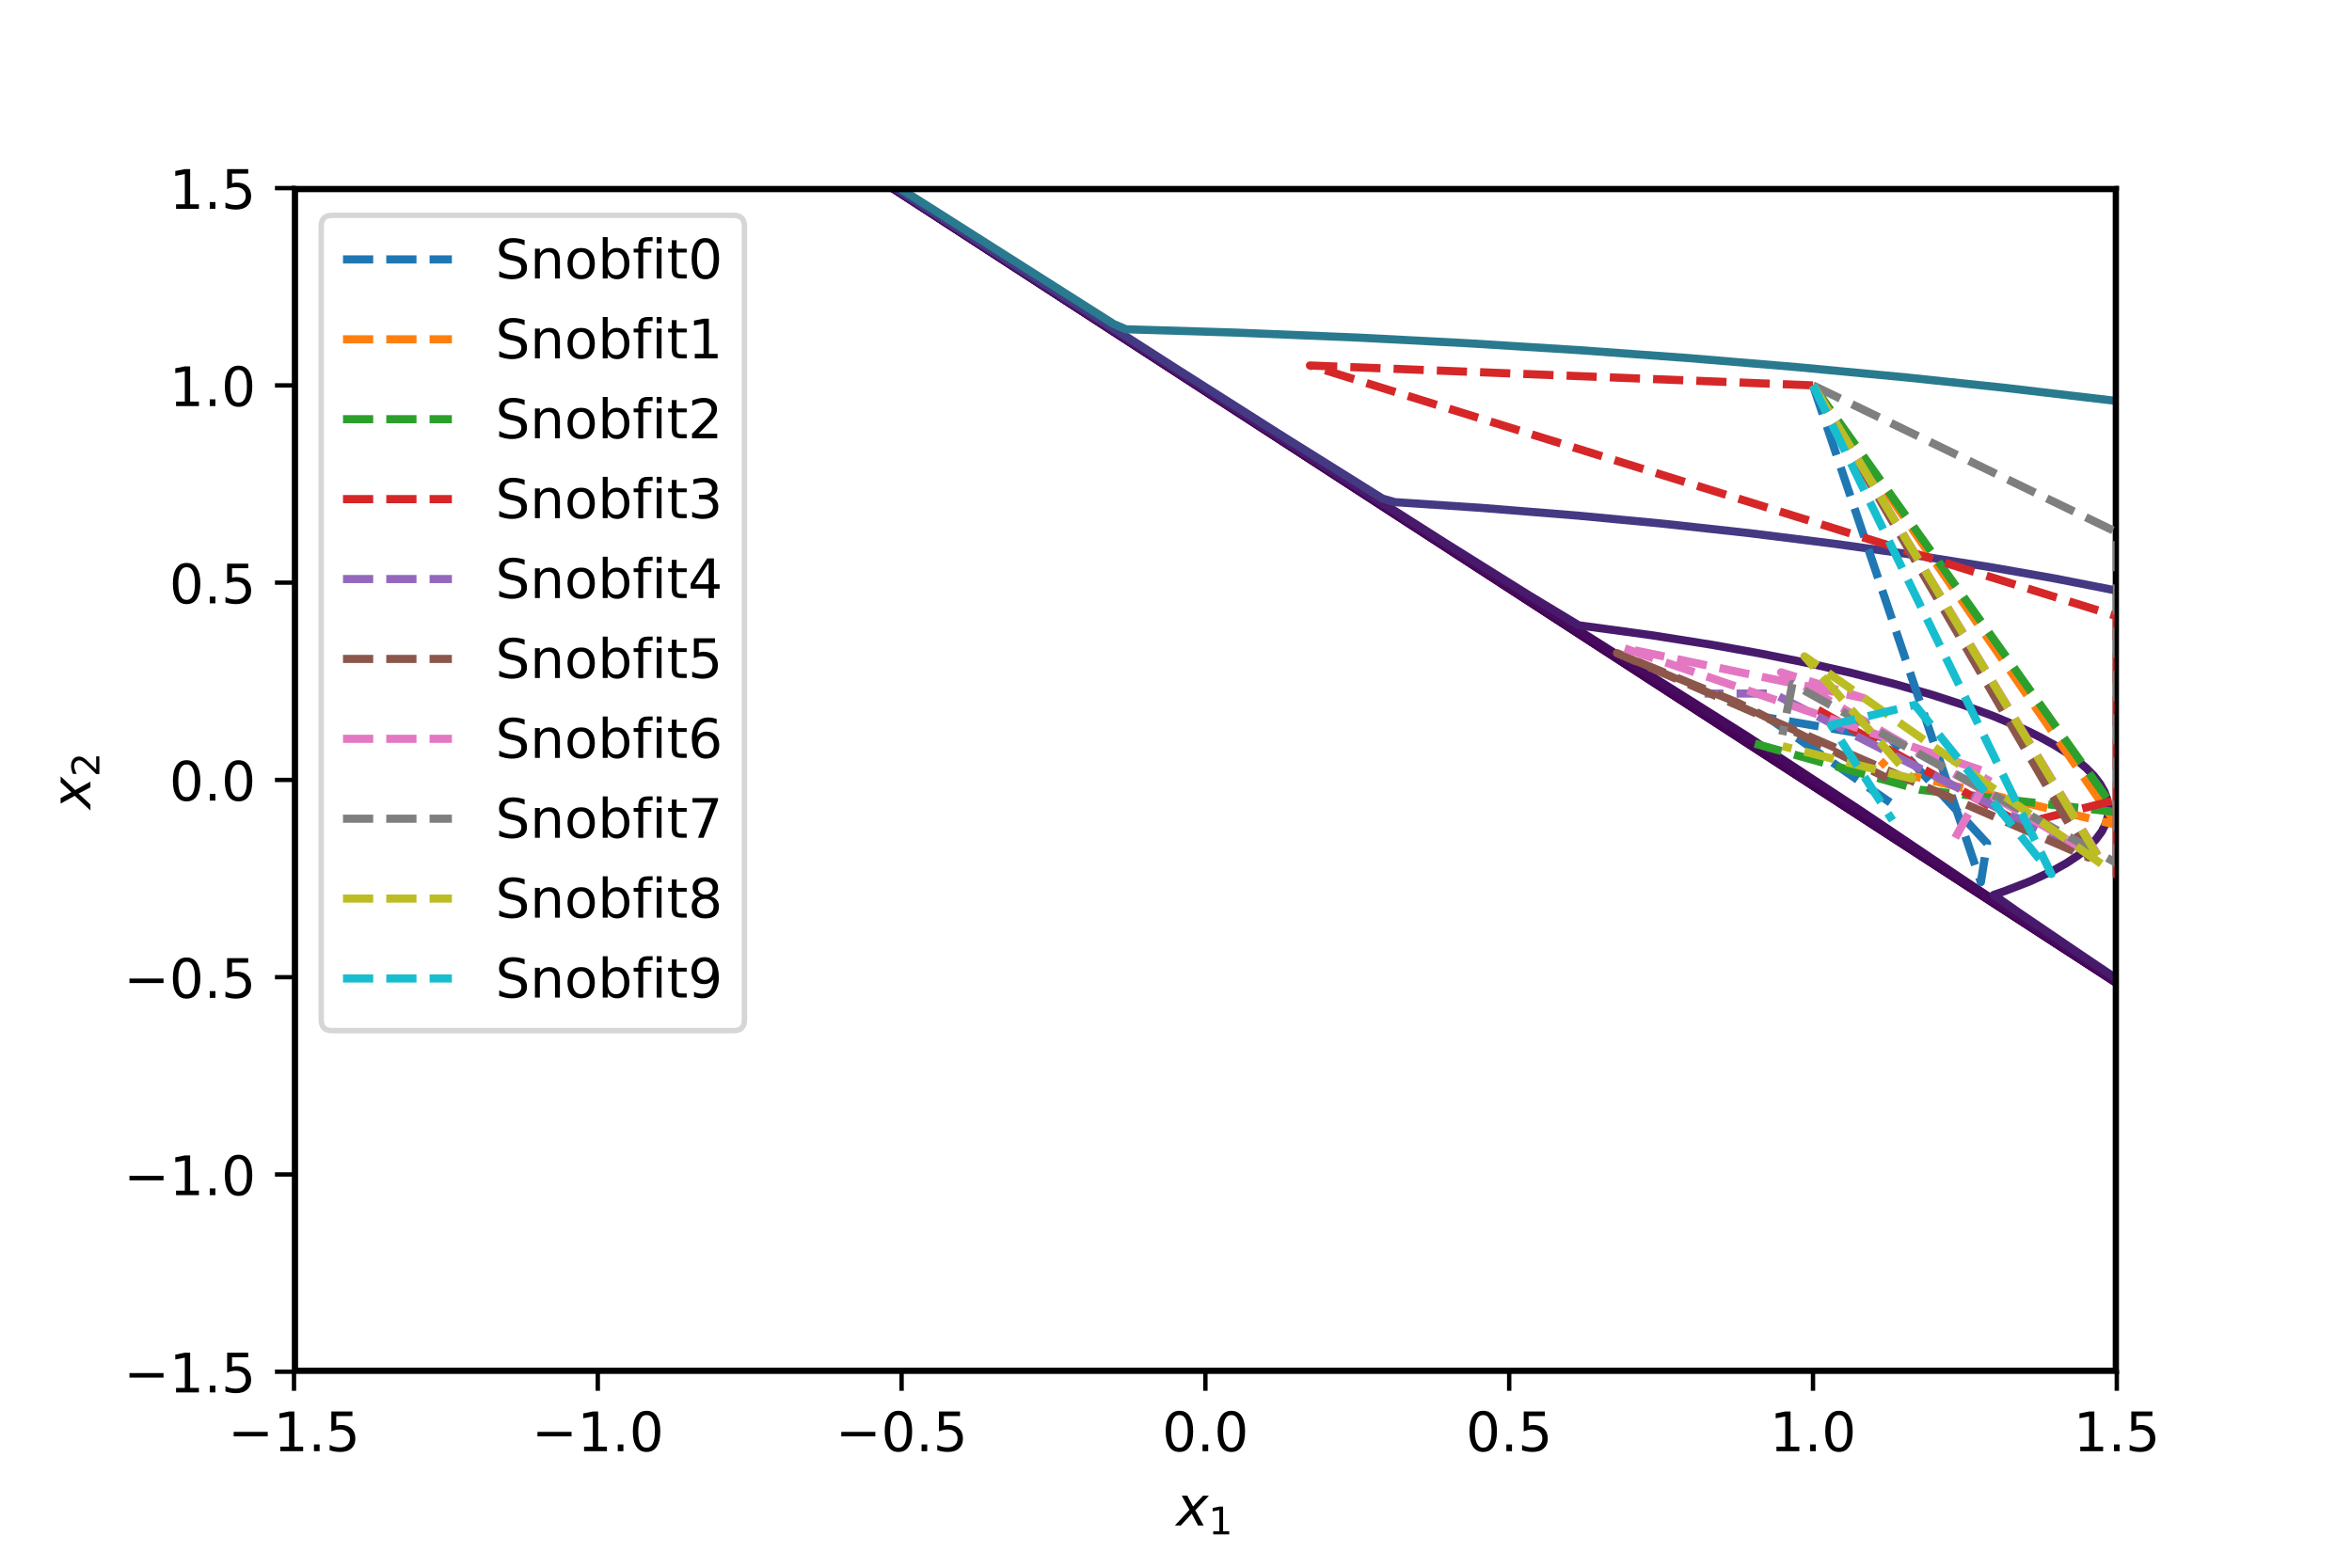 <?xml version="1.0" encoding="utf-8" standalone="no"?>
<!DOCTYPE svg PUBLIC "-//W3C//DTD SVG 1.1//EN"
  "http://www.w3.org/Graphics/SVG/1.1/DTD/svg11.dtd">
<!-- Created with matplotlib (https://matplotlib.org/) -->
<svg height="288pt" version="1.1" viewBox="0 0 432 288" width="432pt" xmlns="http://www.w3.org/2000/svg" xmlns:xlink="http://www.w3.org/1999/xlink">
 <defs>
  <style type="text/css">*{stroke-linecap:butt;stroke-linejoin:round;}</style>
 </defs>
 <g id="figure_1">
  <g id="patch_1">
   <path d="M 0 288 
L 432 288 
L 432 0 
L 0 0 
z
" style="fill:#ffffff;"/>
  </g>
  <g id="axes_1">
   <g id="patch_2">
    <path d="M 54 252 
L 388.8 252 
L 388.8 34.56 
L 54 34.56 
z
" style="fill:#ffffff;"/>
   </g>
   <g id="matplotlib.axis_1">
    <g id="xtick_1">
     <g id="line2d_1">
      <defs>
       <path d="M 0 0 
L 0 3.5 
" id="m74c80eadef" style="stroke:#000000;stroke-width:0.8;"/>
      </defs>
      <g>
       <use style="stroke:#000000;stroke-width:0.8;" x="54" xlink:href="#m74c80eadef" y="252"/>
      </g>
     </g>
     <g id="text_1">
      <!-- −1.5 -->
      <g transform="translate(41.859 266.598)scale(0.1 -0.1)">
       <defs>
        <path d="M 10.594 35.5 
L 73.188 35.5 
L 73.188 27.203 
L 10.594 27.203 
z
" id="DejaVuSans-8722"/>
        <path d="M 12.406 8.297 
L 28.516 8.297 
L 28.516 63.922 
L 10.984 60.406 
L 10.984 69.391 
L 28.422 72.906 
L 38.281 72.906 
L 38.281 8.297 
L 54.391 8.297 
L 54.391 0 
L 12.406 0 
z
" id="DejaVuSans-49"/>
        <path d="M 10.688 12.406 
L 21 12.406 
L 21 0 
L 10.688 0 
z
" id="DejaVuSans-46"/>
        <path d="M 10.797 72.906 
L 49.516 72.906 
L 49.516 64.594 
L 19.828 64.594 
L 19.828 46.734 
Q 21.969 47.469 24.109 47.828 
Q 26.266 48.188 28.422 48.188 
Q 40.625 48.188 47.75 41.5 
Q 54.891 34.812 54.891 23.391 
Q 54.891 11.625 47.562 5.094 
Q 40.234 -1.422 26.906 -1.422 
Q 22.312 -1.422 17.547 -0.641 
Q 12.797 0.141 7.719 1.703 
L 7.719 11.625 
Q 12.109 9.234 16.797 8.062 
Q 21.484 6.891 26.703 6.891 
Q 35.156 6.891 40.078 11.328 
Q 45.016 15.766 45.016 23.391 
Q 45.016 31 40.078 35.438 
Q 35.156 39.891 26.703 39.891 
Q 22.75 39.891 18.812 39.016 
Q 14.891 38.141 10.797 36.281 
z
" id="DejaVuSans-53"/>
       </defs>
       <use xlink:href="#DejaVuSans-8722"/>
       <use x="83.789" xlink:href="#DejaVuSans-49"/>
       <use x="147.412" xlink:href="#DejaVuSans-46"/>
       <use x="179.199" xlink:href="#DejaVuSans-53"/>
      </g>
     </g>
    </g>
    <g id="xtick_2">
     <g id="line2d_2">
      <g>
       <use style="stroke:#000000;stroke-width:0.8;" x="109.8" xlink:href="#m74c80eadef" y="252"/>
      </g>
     </g>
     <g id="text_2">
      <!-- −1.0 -->
      <g transform="translate(97.659 266.598)scale(0.1 -0.1)">
       <defs>
        <path d="M 31.781 66.406 
Q 24.172 66.406 20.328 58.906 
Q 16.5 51.422 16.5 36.375 
Q 16.5 21.391 20.328 13.891 
Q 24.172 6.391 31.781 6.391 
Q 39.453 6.391 43.281 13.891 
Q 47.125 21.391 47.125 36.375 
Q 47.125 51.422 43.281 58.906 
Q 39.453 66.406 31.781 66.406 
z
M 31.781 74.219 
Q 44.047 74.219 50.516 64.516 
Q 56.984 54.828 56.984 36.375 
Q 56.984 17.969 50.516 8.266 
Q 44.047 -1.422 31.781 -1.422 
Q 19.531 -1.422 13.062 8.266 
Q 6.594 17.969 6.594 36.375 
Q 6.594 54.828 13.062 64.516 
Q 19.531 74.219 31.781 74.219 
z
" id="DejaVuSans-48"/>
       </defs>
       <use xlink:href="#DejaVuSans-8722"/>
       <use x="83.789" xlink:href="#DejaVuSans-49"/>
       <use x="147.412" xlink:href="#DejaVuSans-46"/>
       <use x="179.199" xlink:href="#DejaVuSans-48"/>
      </g>
     </g>
    </g>
    <g id="xtick_3">
     <g id="line2d_3">
      <g>
       <use style="stroke:#000000;stroke-width:0.8;" x="165.6" xlink:href="#m74c80eadef" y="252"/>
      </g>
     </g>
     <g id="text_3">
      <!-- −0.5 -->
      <g transform="translate(153.459 266.598)scale(0.1 -0.1)">
       <use xlink:href="#DejaVuSans-8722"/>
       <use x="83.789" xlink:href="#DejaVuSans-48"/>
       <use x="147.412" xlink:href="#DejaVuSans-46"/>
       <use x="179.199" xlink:href="#DejaVuSans-53"/>
      </g>
     </g>
    </g>
    <g id="xtick_4">
     <g id="line2d_4">
      <g>
       <use style="stroke:#000000;stroke-width:0.8;" x="221.4" xlink:href="#m74c80eadef" y="252"/>
      </g>
     </g>
     <g id="text_4">
      <!-- 0.0 -->
      <g transform="translate(213.448 266.598)scale(0.1 -0.1)">
       <use xlink:href="#DejaVuSans-48"/>
       <use x="63.623" xlink:href="#DejaVuSans-46"/>
       <use x="95.41" xlink:href="#DejaVuSans-48"/>
      </g>
     </g>
    </g>
    <g id="xtick_5">
     <g id="line2d_5">
      <g>
       <use style="stroke:#000000;stroke-width:0.8;" x="277.2" xlink:href="#m74c80eadef" y="252"/>
      </g>
     </g>
     <g id="text_5">
      <!-- 0.5 -->
      <g transform="translate(269.248 266.598)scale(0.1 -0.1)">
       <use xlink:href="#DejaVuSans-48"/>
       <use x="63.623" xlink:href="#DejaVuSans-46"/>
       <use x="95.41" xlink:href="#DejaVuSans-53"/>
      </g>
     </g>
    </g>
    <g id="xtick_6">
     <g id="line2d_6">
      <g>
       <use style="stroke:#000000;stroke-width:0.8;" x="333" xlink:href="#m74c80eadef" y="252"/>
      </g>
     </g>
     <g id="text_6">
      <!-- 1.0 -->
      <g transform="translate(325.048 266.598)scale(0.1 -0.1)">
       <use xlink:href="#DejaVuSans-49"/>
       <use x="63.623" xlink:href="#DejaVuSans-46"/>
       <use x="95.41" xlink:href="#DejaVuSans-48"/>
      </g>
     </g>
    </g>
    <g id="xtick_7">
     <g id="line2d_7">
      <g>
       <use style="stroke:#000000;stroke-width:0.8;" x="388.8" xlink:href="#m74c80eadef" y="252"/>
      </g>
     </g>
     <g id="text_7">
      <!-- 1.5 -->
      <g transform="translate(380.848 266.598)scale(0.1 -0.1)">
       <use xlink:href="#DejaVuSans-49"/>
       <use x="63.623" xlink:href="#DejaVuSans-46"/>
       <use x="95.41" xlink:href="#DejaVuSans-53"/>
      </g>
     </g>
    </g>
    <g id="text_8">
     <!-- $x_1$ -->
     <g transform="translate(216.05 280.277)scale(0.1 -0.1)">
      <defs>
       <path d="M 60.016 54.688 
L 34.906 27.875 
L 50.297 0 
L 39.984 0 
L 28.422 21.688 
L 8.297 0 
L -2.594 0 
L 24.312 28.812 
L 10.016 54.688 
L 20.312 54.688 
L 30.812 34.906 
L 49.125 54.688 
z
" id="DejaVuSans-Oblique-120"/>
      </defs>
      <use transform="translate(0 0.312)" xlink:href="#DejaVuSans-Oblique-120"/>
      <use transform="translate(59.18 -16.094)scale(0.7)" xlink:href="#DejaVuSans-49"/>
     </g>
    </g>
   </g>
   <g id="matplotlib.axis_2">
    <g id="ytick_1">
     <g id="line2d_8">
      <defs>
       <path d="M 0 0 
L -3.5 0 
" id="mde267e4b63" style="stroke:#000000;stroke-width:0.8;"/>
      </defs>
      <g>
       <use style="stroke:#000000;stroke-width:0.8;" x="54" xlink:href="#mde267e4b63" y="252"/>
      </g>
     </g>
     <g id="text_9">
      <!-- −1.5 -->
      <g transform="translate(22.717 255.799)scale(0.1 -0.1)">
       <use xlink:href="#DejaVuSans-8722"/>
       <use x="83.789" xlink:href="#DejaVuSans-49"/>
       <use x="147.412" xlink:href="#DejaVuSans-46"/>
       <use x="179.199" xlink:href="#DejaVuSans-53"/>
      </g>
     </g>
    </g>
    <g id="ytick_2">
     <g id="line2d_9">
      <g>
       <use style="stroke:#000000;stroke-width:0.8;" x="54" xlink:href="#mde267e4b63" y="215.76"/>
      </g>
     </g>
     <g id="text_10">
      <!-- −1.0 -->
      <g transform="translate(22.717 219.559)scale(0.1 -0.1)">
       <use xlink:href="#DejaVuSans-8722"/>
       <use x="83.789" xlink:href="#DejaVuSans-49"/>
       <use x="147.412" xlink:href="#DejaVuSans-46"/>
       <use x="179.199" xlink:href="#DejaVuSans-48"/>
      </g>
     </g>
    </g>
    <g id="ytick_3">
     <g id="line2d_10">
      <g>
       <use style="stroke:#000000;stroke-width:0.8;" x="54" xlink:href="#mde267e4b63" y="179.52"/>
      </g>
     </g>
     <g id="text_11">
      <!-- −0.5 -->
      <g transform="translate(22.717 183.319)scale(0.1 -0.1)">
       <use xlink:href="#DejaVuSans-8722"/>
       <use x="83.789" xlink:href="#DejaVuSans-48"/>
       <use x="147.412" xlink:href="#DejaVuSans-46"/>
       <use x="179.199" xlink:href="#DejaVuSans-53"/>
      </g>
     </g>
    </g>
    <g id="ytick_4">
     <g id="line2d_11">
      <g>
       <use style="stroke:#000000;stroke-width:0.8;" x="54" xlink:href="#mde267e4b63" y="143.28"/>
      </g>
     </g>
     <g id="text_12">
      <!-- 0.0 -->
      <g transform="translate(31.097 147.079)scale(0.1 -0.1)">
       <use xlink:href="#DejaVuSans-48"/>
       <use x="63.623" xlink:href="#DejaVuSans-46"/>
       <use x="95.41" xlink:href="#DejaVuSans-48"/>
      </g>
     </g>
    </g>
    <g id="ytick_5">
     <g id="line2d_12">
      <g>
       <use style="stroke:#000000;stroke-width:0.8;" x="54" xlink:href="#mde267e4b63" y="107.04"/>
      </g>
     </g>
     <g id="text_13">
      <!-- 0.5 -->
      <g transform="translate(31.097 110.839)scale(0.1 -0.1)">
       <use xlink:href="#DejaVuSans-48"/>
       <use x="63.623" xlink:href="#DejaVuSans-46"/>
       <use x="95.41" xlink:href="#DejaVuSans-53"/>
      </g>
     </g>
    </g>
    <g id="ytick_6">
     <g id="line2d_13">
      <g>
       <use style="stroke:#000000;stroke-width:0.8;" x="54" xlink:href="#mde267e4b63" y="70.8"/>
      </g>
     </g>
     <g id="text_14">
      <!-- 1.0 -->
      <g transform="translate(31.097 74.599)scale(0.1 -0.1)">
       <use xlink:href="#DejaVuSans-49"/>
       <use x="63.623" xlink:href="#DejaVuSans-46"/>
       <use x="95.41" xlink:href="#DejaVuSans-48"/>
      </g>
     </g>
    </g>
    <g id="ytick_7">
     <g id="line2d_14">
      <g>
       <use style="stroke:#000000;stroke-width:0.8;" x="54" xlink:href="#mde267e4b63" y="34.56"/>
      </g>
     </g>
     <g id="text_15">
      <!-- 1.5 -->
      <g transform="translate(31.097 38.359)scale(0.1 -0.1)">
       <use xlink:href="#DejaVuSans-49"/>
       <use x="63.623" xlink:href="#DejaVuSans-46"/>
       <use x="95.41" xlink:href="#DejaVuSans-53"/>
      </g>
     </g>
    </g>
    <g id="text_16">
     <!-- $x_2$ -->
     <g transform="translate(16.637 148.63)rotate(-90)scale(0.1 -0.1)">
      <defs>
       <path d="M 19.188 8.297 
L 53.609 8.297 
L 53.609 0 
L 7.328 0 
L 7.328 8.297 
Q 12.938 14.109 22.625 23.891 
Q 32.328 33.688 34.812 36.531 
Q 39.547 41.844 41.422 45.531 
Q 43.312 49.219 43.312 52.781 
Q 43.312 58.594 39.234 62.25 
Q 35.156 65.922 28.609 65.922 
Q 23.969 65.922 18.812 64.312 
Q 13.672 62.703 7.812 59.422 
L 7.812 69.391 
Q 13.766 71.781 18.938 73 
Q 24.125 74.219 28.422 74.219 
Q 39.75 74.219 46.484 68.547 
Q 53.219 62.891 53.219 53.422 
Q 53.219 48.922 51.531 44.891 
Q 49.859 40.875 45.406 35.406 
Q 44.188 33.984 37.641 27.219 
Q 31.109 20.453 19.188 8.297 
z
" id="DejaVuSans-50"/>
      </defs>
      <use transform="translate(0 0.312)" xlink:href="#DejaVuSans-Oblique-120"/>
      <use transform="translate(59.18 -16.094)scale(0.7)" xlink:href="#DejaVuSans-50"/>
     </g>
    </g>
   </g>
   <g id="LineCollection_1">
    <path clip-path="url(#pae81ccac1f)" d="M 109.165 -1 
L 433 209.317 
L 433 209.317 
" style="fill:none;stroke:#440154;stroke-width:1.5;"/>
   </g>
   <g id="LineCollection_2">
    <path clip-path="url(#pae81ccac1f)" d="M 109.166 -1 
L 433 209.315 
L 433 209.315 
" style="fill:none;stroke:#440154;stroke-width:1.5;"/>
   </g>
   <g id="LineCollection_3">
    <path clip-path="url(#pae81ccac1f)" d="M 109.168 -1 
L 433 209.31 
L 433 209.31 
" style="fill:none;stroke:#440154;stroke-width:1.5;"/>
   </g>
   <g id="LineCollection_4">
    <path clip-path="url(#pae81ccac1f)" d="M 109.173 -1 
L 301.034 123.476 
L 303.514 125.069 
L 433 209.297 
L 433 209.297 
" style="fill:none;stroke:#440256;stroke-width:1.5;"/>
   </g>
   <g id="LineCollection_5">
    <path clip-path="url(#pae81ccac1f)" d="M 109.185 -1 
L 269.629 103.075 
L 272.116 104.673 
L 294.305 118.965 
L 297.031 120.698 
L 312.25 130.454 
L 317.505 133.81 
L 350.385 155.287 
L 353.143 157.12 
L 370.574 168.561 
L 373.108 170.232 
L 428.897 206.597 
L 433 209.266 
L 433 209.266 
" style="fill:none;stroke:#450457;stroke-width:1.5;"/>
   </g>
   <g id="LineCollection_6">
    <path clip-path="url(#pae81ccac1f)" d="M 109.215 -1 
L 235.981 81.198 
L 240.757 84.276 
L 265.143 99.993 
L 270.191 103.216 
L 283.088 111.464 
L 288.492 114.871 
L 296.548 119.977 
L 304.699 125.069 
L 310.007 128.409 
L 320.913 135.267 
L 341.412 148.702 
L 360.4 161.491 
L 368.331 166.76 
L 373.531 170.232 
L 386.276 178.629 
L 391.213 181.887 
L 419.925 200.662 
L 424.635 203.741 
L 433 209.19 
L 433 209.19 
" style="fill:none;stroke:#460b5e;stroke-width:1.5;"/>
   </g>
   <g id="LineCollection_7">
    <path clip-path="url(#pae81ccac1f)" d="M 109.289 -1 
L 195.603 54.93 
L 202.699 59.509 
L 229.251 76.635 
L 236.63 81.362 
L 249.44 89.575 
L 257.163 94.474 
L 265.143 99.546 
L 275.664 106.129 
L 280.845 109.366 
L 289.952 114.871 
L 303.277 116.686 
L 314.493 118.467 
L 323.466 120.083 
L 332.439 121.897 
L 340.011 123.612 
L 348.142 125.701 
L 354.871 127.645 
L 360.422 129.44 
L 366.087 131.537 
L 370.574 133.42 
L 372.817 134.472 
L 375.06 135.606 
L 377.304 136.852 
L 379.547 138.261 
L 381.79 139.914 
L 383.183 141.095 
L 384.605 142.552 
L 385.727 144.008 
L 386.55 145.465 
L 387.068 146.922 
L 387.283 148.379 
L 387.189 149.836 
L 386.778 151.293 
L 386.041 152.75 
L 384.962 154.207 
L 383.534 155.664 
L 381.737 157.12 
L 379.544 158.577 
L 376.929 160.034 
L 372.817 161.925 
L 368.331 163.653 
L 366.182 164.405 
L 370.574 167.491 
L 381.79 175.112 
L 389.683 180.431 
L 397.492 185.613 
L 402.833 189.172 
L 415.438 197.473 
L 420.52 200.827 
L 433 209.002 
L 433 209.002 
" style="fill:none;stroke:#481a6c;stroke-width:1.5;"/>
   </g>
   <g id="LineCollection_8">
    <path clip-path="url(#pae81ccac1f)" d="M 433 180.638 
L 431.141 181.098 
L 428.897 181.644 
L 427.878 181.887 
L 426.654 182.167 
L 424.411 182.67 
L 422.168 183.165 
L 421.34 183.344 
L 419.925 183.638 
L 417.681 184.095 
L 415.438 184.544 
L 414.132 184.801 
L 413.195 184.978 
L 410.952 185.394 
L 408.709 185.802 
L 406.465 186.202 
L 406.148 186.258 
L 404.222 186.582 
L 401.979 186.953 
L 401.933 187.715 
L 401.979 187.745 
L 404.071 189.172 
L 404.222 189.27 
L 406.216 190.629 
L 406.465 190.791 
L 408.367 192.086 
L 408.709 192.307 
L 410.525 193.543 
L 410.952 193.82 
L 412.687 194.999 
L 413.195 195.329 
L 414.855 196.456 
L 415.438 196.835 
L 417.027 197.913 
L 417.681 198.338 
L 419.203 199.37 
L 419.925 199.839 
L 421.383 200.827 
L 422.168 201.336 
L 423.567 202.284 
L 424.411 202.832 
L 425.755 203.741 
L 426.654 204.325 
L 427.945 205.198 
L 428.897 205.816 
L 430.139 206.654 
L 431.141 207.305 
L 432.335 208.111 
L 433 208.543 
" style="fill:none;stroke:#443983;stroke-width:1.5;"/>
    <path clip-path="url(#pae81ccac1f)" d="M 109.468 -1 
L 159.712 31.504 
L 169.254 37.656 
L 193.36 53.187 
L 203.229 59.509 
L 215.792 67.557 
L 228.352 75.535 
L 235.981 80.374 
L 253.927 91.59 
L 256.17 92.247 
L 271.872 93.285 
L 289.818 94.725 
L 305.521 96.214 
L 321.223 97.933 
L 336.926 99.895 
L 350.385 101.786 
L 366.087 104.277 
L 377.304 106.255 
L 391.516 109.043 
L 404.222 111.848 
L 410.952 113.471 
L 422.168 116.433 
L 431.672 119.241 
L 433 119.667 
L 433 119.667 
" style="fill:none;stroke:#443983;stroke-width:1.5;"/>
   </g>
   <g id="LineCollection_9">
    <path clip-path="url(#pae81ccac1f)" d="M 109.907 -1 
L 135.036 15.193 
L 151.872 26.001 
L 166.441 35.341 
L 204.576 59.541 
L 206.819 60.492 
L 227.008 61.1 
L 249.44 62.019 
L 269.629 63.061 
L 289.818 64.311 
L 310.007 65.773 
L 330.196 67.455 
L 350.385 69.364 
L 368.331 71.259 
L 388.52 73.634 
L 406.465 75.968 
L 424.411 78.529 
L 433 79.842 
L 433 79.842 
" style="fill:none;stroke:#297a8e;stroke-width:1.5;"/>
   </g>
   <g id="LineCollection_10">
    <path clip-path="url(#pae81ccac1f)" d="M 110.996 -1 
L 132.793 12.772 
L 159.712 12.996 
L 186.63 13.456 
L 213.549 14.146 
L 240.467 15.07 
L 267.386 16.223 
L 294.305 17.61 
L 321.223 19.233 
L 348.142 21.097 
L 373.647 23.087 
L 399.736 25.361 
L 424.411 27.736 
L 433 28.616 
L 433 28.616 
" style="fill:none;stroke:#fde725;stroke-width:1.5;"/>
   </g>
   <g id="line2d_15">
    <path clip-path="url(#pae81ccac1f)" d="M 54 252 
L 388.8 252 
" style="fill:none;stroke:#000000;stroke-linecap:square;stroke-width:1.5;"/>
   </g>
   <g id="line2d_16">
    <path clip-path="url(#pae81ccac1f)" d="M 54 34.56 
L 388.8 34.56 
" style="fill:none;stroke:#000000;stroke-linecap:square;stroke-width:1.5;"/>
   </g>
   <g id="line2d_17">
    <path clip-path="url(#pae81ccac1f)" d="M 54 252 
L 54 34.56 
" style="fill:none;stroke:#000000;stroke-linecap:square;stroke-width:1.5;"/>
   </g>
   <g id="line2d_18">
    <path clip-path="url(#pae81ccac1f)" d="M 388.8 252 
L 388.8 34.56 
" style="fill:none;stroke:#000000;stroke-linecap:square;stroke-width:1.5;"/>
   </g>
   <g id="line2d_19">
    <path clip-path="url(#pae81ccac1f)" d="M 333 70.8 
L 333 70.8 
L 333 70.8 
L 333 70.8 
L 333 70.8 
L 333 70.8 
L 333 70.8 
L 363.831 162.065 
L 363.831 162.065 
L 363.831 162.065 
L 363.831 162.065 
L 363.831 162.065 
L 363.831 162.065 
L 363.831 162.065 
L 363.831 162.065 
L 363.831 162.065 
L 363.831 162.065 
L 363.831 162.065 
L 363.831 162.065 
L 363.831 162.065 
L 363.831 162.065 
L 363.831 162.065 
L 363.831 162.065 
L 363.831 162.065 
L 363.831 162.065 
L 363.831 162.065 
L 363.831 162.065 
L 363.831 162.065 
L 363.831 162.065 
L 363.831 162.065 
L 363.831 162.065 
L 363.831 162.065 
L 363.831 162.065 
L 363.831 162.065 
L 363.831 162.065 
L 364.972 154.935 
L 364.972 154.935 
L 364.972 154.935 
L 364.972 154.935 
L 364.972 154.935 
L 364.972 154.935 
L 364.972 154.935 
L 364.972 154.935 
L 364.972 154.935 
L 364.972 154.935 
L 364.972 154.935 
L 364.972 154.935 
L 364.972 154.935 
L 364.972 154.935 
L 347.184 135.683 
L 347.184 135.683 
L 347.184 135.683 
L 347.184 135.683 
L 347.184 135.683 
L 347.184 135.683 
L 347.184 135.683 
L 347.184 135.683 
L 347.184 135.683 
L 347.184 135.683 
L 347.184 135.683 
L 347.184 135.683 
L 347.184 135.683 
L 347.184 135.683 
L 324.759 131.856 
L 324.759 131.856 
L 324.759 131.856 
L 324.759 131.856 
L 324.759 131.856 
L 324.759 131.856 
L 324.759 131.856 
L 324.759 131.856 
L 324.759 131.856 
L 324.759 131.856 
L 324.759 131.856 
L 324.759 131.856 
L 324.759 131.856 
L 324.759 131.856 
L 324.759 131.856 
L 324.759 131.856 
L 324.759 131.856 
L 324.759 131.856 
L 347.188 147.437 
L 347.188 147.437 
L 347.188 147.437 
L 347.188 147.437 
L 347.188 147.437 
L 347.188 147.437 
L 347.188 147.437 
L 347.188 147.437 
L 347.188 147.437 
L 347.188 147.437 
L 347.188 147.437 
L 347.188 147.437 
L 347.188 147.437 
L 347.188 147.437 
L 347.188 147.437 
L 347.188 147.437 
L 347.188 147.437 
L 347.188 147.437 
L 347.188 147.437 
" style="fill:none;stroke:#1f77b4;stroke-dasharray:5.55,2.4;stroke-dashoffset:0;stroke-width:1.5;"/>
   </g>
   <g id="line2d_20">
    <path clip-path="url(#pae81ccac1f)" d="M 333 70.8 
L 333 70.8 
L 333 70.8 
L 333 70.8 
L 333 70.8 
L 333 70.8 
L 333 70.8 
L 333 70.8 
L 333 70.8 
L 333 70.8 
L 333 70.8 
L 388.797 151.556 
L 388.797 151.556 
L 388.797 151.556 
L 388.797 151.556 
L 388.797 151.556 
L 351.945 142.693 
L 351.945 142.693 
L 351.945 142.693 
L 351.945 142.693 
L 351.945 142.693 
L 351.945 142.693 
L 351.945 142.693 
L 351.945 142.693 
L 351.945 142.693 
L 351.945 142.693 
L 351.945 142.693 
L 351.945 142.693 
L 351.945 142.693 
L 351.945 142.693 
L 351.945 142.693 
L 351.945 142.693 
L 351.945 142.693 
L 351.945 142.693 
L 351.945 142.693 
L 351.945 142.693 
L 351.945 142.693 
L 351.945 142.693 
L 351.945 142.693 
L 351.945 142.693 
L 351.945 142.693 
L 351.945 142.693 
L 351.945 142.693 
L 351.945 142.693 
L 349.247 143.75 
L 349.247 143.75 
L 349.247 143.75 
L 349.247 143.75 
L 349.247 143.75 
L 349.247 143.75 
L 349.247 143.75 
L 349.247 143.75 
L 349.247 143.75 
L 349.247 143.75 
L 349.247 143.75 
L 345.386 139.729 
L 345.386 139.729 
L 345.386 139.729 
L 345.386 139.729 
L 345.386 139.729 
L 345.386 139.729 
L 345.386 139.729 
L 345.386 139.729 
L 345.386 139.729 
L 345.386 139.729 
L 345.386 139.729 
L 345.386 139.729 
L 345.386 139.729 
L 345.386 139.729 
L 345.386 139.729 
L 345.386 139.729 
L 345.386 139.729 
L 345.386 139.729 
L 345.386 139.729 
L 345.386 139.729 
L 345.386 139.729 
L 345.386 139.729 
L 345.386 139.729 
L 345.386 139.729 
L 345.386 139.729 
L 345.386 139.729 
L 345.386 139.729 
L 345.386 139.729 
L 345.386 139.729 
L 345.386 139.729 
L 345.386 139.729 
L 345.386 139.729 
L 345.386 139.729 
L 345.386 139.729 
L 345.386 139.729 
L 345.386 139.729 
L 345.386 139.729 
L 345.386 139.729 
L 345.386 139.729 
L 345.386 139.729 
L 345.386 139.729 
L 345.386 139.729 
L 345.386 139.729 
L 345.386 139.729 
L 345.386 139.729 
" style="fill:none;stroke:#ff7f0e;stroke-dasharray:5.55,2.4;stroke-dashoffset:0;stroke-width:1.5;"/>
   </g>
   <g id="line2d_21">
    <path clip-path="url(#pae81ccac1f)" d="M 333 70.8 
L 333 70.8 
L 333 70.8 
L 333 70.8 
L 333 70.8 
L 333 70.8 
L 333 70.8 
L 333 70.8 
L 333 70.8 
L 333 70.8 
L 333 70.8 
L 388.797 149.194 
L 388.797 149.194 
L 388.797 149.194 
L 388.797 149.194 
L 388.797 149.194 
L 388.797 149.194 
L 388.797 149.194 
L 388.797 149.194 
L 352.635 145.085 
L 352.635 145.085 
L 352.635 145.085 
L 352.635 145.085 
L 352.635 145.085 
L 352.635 145.085 
L 352.635 145.085 
L 352.635 145.085 
L 352.635 145.085 
L 352.635 145.085 
L 352.635 145.085 
L 352.635 145.085 
L 352.635 145.085 
L 352.635 145.085 
L 352.635 145.085 
L 352.635 145.085 
L 352.635 145.085 
L 352.635 145.085 
L 352.635 145.085 
L 352.635 145.085 
L 352.635 145.085 
L 352.635 145.085 
L 352.635 145.085 
L 352.635 145.085 
L 322.315 136.607 
L 322.315 136.607 
L 322.315 136.607 
L 322.315 136.607 
L 322.315 136.607 
L 322.315 136.607 
L 322.315 136.607 
L 322.315 136.607 
L 322.315 136.607 
L 322.315 136.607 
L 322.315 136.607 
L 322.315 136.607 
L 322.315 136.607 
L 322.315 136.607 
L 322.315 136.607 
L 322.315 136.607 
L 322.315 136.607 
L 322.315 136.607 
L 322.315 136.607 
L 322.315 136.607 
L 322.315 136.607 
L 322.315 136.607 
L 322.315 136.607 
L 322.315 136.607 
L 322.315 136.607 
L 322.315 136.607 
L 322.315 136.607 
L 322.315 136.607 
L 322.315 136.607 
L 322.315 136.607 
L 322.315 136.607 
L 322.315 136.607 
L 322.315 136.607 
L 322.315 136.607 
L 322.315 136.607 
L 322.315 136.607 
L 322.315 136.607 
L 322.315 136.607 
L 322.315 136.607 
L 322.315 136.607 
L 322.315 136.607 
L 322.315 136.607 
L 322.315 136.607 
L 322.315 136.607 
L 322.315 136.607 
L 322.315 136.607 
L 322.315 136.607 
L 322.315 136.607 
L 322.315 136.607 
L 322.315 136.607 
L 322.315 136.607 
L 322.315 136.607 
L 322.315 136.607 
L 322.315 136.607 
L 322.315 136.607 
L 322.315 136.607 
L 322.315 136.607 
" style="fill:none;stroke:#2ca02c;stroke-dasharray:5.55,2.4;stroke-dashoffset:0;stroke-width:1.5;"/>
   </g>
   <g id="line2d_22">
    <path clip-path="url(#pae81ccac1f)" d="M 333 70.8 
L 333 70.8 
L 333 70.8 
L 333 70.8 
L 333 70.8 
L 333 70.8 
L 333 70.8 
L 333 70.8 
L 333 70.8 
L 333 70.8 
L 333 70.8 
L 240.604 67.143 
L 240.604 67.143 
L 240.604 67.143 
L 388.797 113.206 
L 388.797 160.767 
L 388.797 160.767 
L 388.797 160.767 
L 388.797 160.767 
L 388.797 160.767 
L 388.797 160.767 
L 388.797 160.767 
L 388.797 160.767 
L 388.797 160.767 
L 388.797 146.926 
L 388.797 146.926 
L 388.797 146.926 
L 388.797 146.926 
L 388.797 146.926 
L 388.797 146.926 
L 388.797 146.926 
L 388.797 146.926 
L 388.797 146.926 
L 388.797 146.926 
L 388.797 146.926 
L 388.797 146.926 
L 388.797 146.926 
L 388.797 146.926 
L 388.797 146.926 
L 388.797 146.926 
L 388.797 146.926 
L 388.797 146.926 
L 388.797 146.926 
L 388.797 146.926 
L 388.797 146.926 
L 388.797 146.926 
L 388.797 146.926 
L 388.797 146.926 
L 388.797 146.926 
L 388.797 146.926 
L 388.797 146.926 
L 371.297 151.364 
L 371.297 151.364 
L 333.913 130.412 
L 333.913 130.412 
L 333.913 130.412 
L 333.913 130.412 
L 333.913 130.412 
L 333.913 130.412 
L 333.913 130.412 
L 333.913 130.412 
L 333.913 130.412 
L 333.913 130.412 
L 333.913 130.412 
L 333.913 130.412 
L 333.913 130.412 
L 333.913 130.412 
L 333.913 130.412 
L 333.913 130.412 
L 333.913 130.412 
L 333.913 130.412 
L 333.913 130.412 
L 333.913 130.412 
L 333.913 130.412 
L 333.913 130.412 
L 333.913 130.412 
L 333.913 130.412 
L 333.913 130.412 
L 333.913 130.412 
L 333.913 130.412 
L 333.913 130.412 
L 333.913 130.412 
L 333.913 130.412 
L 333.913 130.412 
L 333.913 130.412 
L 333.913 130.412 
L 333.913 130.412 
L 333.913 130.412 
L 333.913 130.412 
L 333.913 130.412 
L 333.913 130.412 
L 333.913 130.412 
L 333.913 130.412 
L 333.913 130.412 
L 333.913 130.412 
L 333.913 130.412 
L 333.913 130.412 
L 333.913 130.412 
L 333.913 130.412 
L 333.913 130.412 
" style="fill:none;stroke:#d62728;stroke-dasharray:5.55,2.4;stroke-dashoffset:0;stroke-width:1.5;"/>
   </g>
   <g id="line2d_23">
    <path clip-path="url(#pae81ccac1f)" d="M 333 70.8 
L 333 70.8 
L 333 70.8 
L 333 70.8 
L 333 70.8 
L 333 70.8 
L 333 70.8 
L 383.999 157.172 
L 383.999 157.172 
L 383.999 157.172 
L 383.999 157.172 
L 383.999 157.172 
L 383.999 157.172 
L 383.999 157.172 
L 383.999 157.172 
L 383.999 157.172 
L 383.999 157.172 
L 383.999 157.172 
L 383.999 157.172 
L 383.999 157.172 
L 383.999 157.172 
L 383.999 157.172 
L 383.999 157.172 
L 325.65 127.407 
L 325.65 127.407 
L 325.65 127.407 
L 325.65 127.407 
L 325.65 127.407 
L 325.65 127.407 
L 325.65 127.407 
L 325.65 127.407 
L 325.65 127.407 
L 325.65 127.407 
L 325.65 127.407 
L 313.082 127.407 
L 313.082 127.407 
L 313.082 127.407 
L 313.082 127.407 
L 313.082 127.407 
L 313.082 127.407 
L 313.082 127.407 
L 313.082 127.407 
L 313.082 127.407 
L 313.082 127.407 
L 313.082 127.407 
L 313.082 127.407 
L 313.082 127.407 
L 313.082 127.407 
L 313.082 127.407 
L 313.082 127.407 
L 313.082 127.407 
L 313.082 127.407 
L 313.082 127.407 
L 313.082 127.407 
L 313.082 127.407 
L 313.082 127.407 
L 313.082 127.407 
L 313.082 127.407 
L 313.082 127.407 
L 313.082 127.407 
L 313.082 127.407 
L 313.082 127.407 
L 313.082 127.407 
L 313.082 127.407 
L 313.082 127.407 
L 313.082 127.407 
L 313.082 127.407 
L 313.082 127.407 
L 313.082 127.407 
L 313.082 127.407 
L 313.082 127.407 
L 313.082 127.407 
L 313.082 127.407 
L 313.082 127.407 
L 313.082 127.407 
L 313.082 127.407 
L 313.082 127.407 
L 313.082 127.407 
L 313.082 127.407 
L 313.082 127.407 
L 313.082 127.407 
L 313.082 127.407 
L 313.082 127.407 
L 313.082 127.407 
L 313.082 127.407 
L 313.082 127.407 
L 313.082 127.407 
L 313.082 127.407 
L 313.082 127.407 
L 313.082 127.407 
" style="fill:none;stroke:#9467bd;stroke-dasharray:5.55,2.4;stroke-dashoffset:0;stroke-width:1.5;"/>
   </g>
   <g id="line2d_24">
    <path clip-path="url(#pae81ccac1f)" d="M 333 70.8 
L 333 70.8 
L 333 70.8 
L 333 70.8 
L 333 70.8 
L 333 70.8 
L 383.591 157.527 
L 383.591 157.527 
L 383.591 157.527 
L 383.591 157.527 
L 383.591 157.527 
L 383.591 157.527 
L 383.591 157.527 
L 383.591 157.527 
L 296.991 119.983 
L 296.991 119.983 
L 296.991 119.983 
L 296.991 119.983 
L 296.991 119.983 
L 296.991 119.983 
L 296.991 119.983 
L 296.991 119.983 
L 296.991 119.983 
L 296.991 119.983 
L 296.991 119.983 
L 296.991 119.983 
L 296.991 119.983 
L 296.991 119.983 
L 296.991 119.983 
L 296.991 119.983 
L 296.991 119.983 
L 296.991 119.983 
L 296.991 119.983 
L 296.991 119.983 
L 296.991 119.983 
L 296.991 119.983 
L 296.991 119.983 
L 296.991 119.983 
L 296.991 119.983 
L 296.991 119.983 
L 296.991 119.983 
L 296.991 119.983 
L 296.991 119.983 
L 296.991 119.983 
L 296.991 119.983 
L 296.991 119.983 
L 296.991 119.983 
L 296.991 119.983 
L 296.991 119.983 
L 296.991 119.983 
L 319.215 129.118 
L 319.215 129.118 
L 319.215 129.118 
L 319.215 129.118 
L 319.215 129.118 
L 319.215 129.118 
L 319.215 129.118 
L 319.215 129.118 
L 319.215 129.118 
L 319.215 129.118 
L 319.215 129.118 
L 319.215 129.118 
L 319.215 129.118 
L 319.215 129.118 
L 319.215 129.118 
L 319.215 129.118 
L 319.215 129.118 
L 319.215 129.118 
L 319.215 129.118 
L 319.215 129.118 
L 319.215 129.118 
L 319.215 129.118 
L 319.215 129.118 
L 319.215 129.118 
L 319.215 129.118 
L 319.215 129.118 
L 319.215 129.118 
L 319.215 129.118 
L 319.215 129.118 
L 319.215 129.118 
L 319.215 129.118 
L 346.706 143.008 
L 346.706 143.008 
L 346.706 143.008 
L 346.706 143.008 
L 346.706 143.008 
L 346.706 143.008 
L 346.706 143.008 
L 346.706 143.008 
L 346.706 143.008 
L 346.706 143.008 
L 346.706 143.008 
L 346.706 143.008 
L 346.706 143.008 
L 346.706 143.008 
L 346.706 143.008 
L 346.706 143.008 
L 346.706 143.008 
L 346.706 143.008 
L 346.706 143.008 
" style="fill:none;stroke:#8c564b;stroke-dasharray:5.55,2.4;stroke-dashoffset:0;stroke-width:1.5;"/>
   </g>
   <g id="line2d_25">
    <path clip-path="url(#pae81ccac1f)" d="M 333 70.8 
L 333 70.8 
L 333 70.8 
L 333 70.8 
L 333 70.8 
L 333 70.8 
L 385.706 157.783 
L 385.706 157.783 
L 385.706 157.783 
L 385.706 157.783 
L 385.706 157.783 
L 385.706 157.783 
L 385.706 157.783 
L 385.706 157.783 
L 385.706 157.783 
L 385.706 157.783 
L 385.706 157.783 
L 385.706 157.783 
L 385.706 157.783 
L 385.706 157.783 
L 385.706 157.783 
L 385.706 157.783 
L 327.13 123.51 
L 327.13 123.51 
L 327.13 123.51 
L 327.13 123.51 
L 327.13 123.51 
L 327.13 123.51 
L 327.13 123.51 
L 327.13 123.51 
L 327.13 123.51 
L 327.13 123.51 
L 327.13 123.51 
L 327.13 123.51 
L 327.13 123.51 
L 327.13 123.51 
L 327.13 123.51 
L 327.13 123.51 
L 327.13 123.51 
L 327.13 123.51 
L 327.13 123.51 
L 327.13 123.51 
L 327.13 123.51 
L 327.13 123.51 
L 327.13 123.51 
L 327.13 123.51 
L 327.13 123.51 
L 327.13 123.51 
L 327.13 123.51 
L 327.13 123.51 
L 327.13 123.51 
L 342.179 128.211 
L 342.179 128.211 
L 342.179 128.211 
L 342.179 128.211 
L 342.179 128.211 
L 342.179 128.211 
L 342.179 128.211 
L 342.179 128.211 
L 342.179 128.211 
L 342.179 128.211 
L 342.179 128.211 
L 342.179 128.211 
L 342.179 128.211 
L 342.179 128.211 
L 342.179 128.211 
L 342.179 128.211 
L 342.179 128.211 
L 342.179 128.211 
L 342.179 128.211 
L 342.179 128.211 
L 342.179 128.211 
L 298.173 119.04 
L 298.173 119.04 
L 298.173 119.04 
L 298.173 119.04 
L 298.173 119.04 
L 298.173 119.04 
L 298.173 119.04 
L 298.173 119.04 
L 298.173 119.04 
L 298.173 119.04 
L 298.173 119.04 
L 298.173 119.04 
L 365.605 142.088 
L 365.605 142.088 
L 365.605 142.088 
L 365.605 142.088 
L 365.605 142.088 
L 365.605 142.088 
L 365.605 142.088 
L 365.605 142.088 
L 365.605 142.088 
L 359.12 153.926 
L 359.12 153.926 
L 359.12 153.926 
L 359.12 153.926 
L 359.12 153.926 
L 359.12 153.926 
L 359.12 153.926 
" style="fill:none;stroke:#e377c2;stroke-dasharray:5.55,2.4;stroke-dashoffset:0;stroke-width:1.5;"/>
   </g>
   <g id="line2d_26">
    <path clip-path="url(#pae81ccac1f)" d="M 333 70.8 
L 333 70.8 
L 333 70.8 
L 333 70.8 
L 333 70.8 
L 333 70.8 
L 333 70.8 
L 333 70.8 
L 333 70.8 
L 333 70.8 
L 333 70.8 
L 333 70.8 
L 388.797 97.776 
L 388.797 158.579 
L 388.797 158.579 
L 388.797 158.579 
L 388.797 158.579 
L 388.797 158.579 
L 388.797 158.579 
L 388.797 158.579 
L 388.797 158.579 
L 388.797 158.579 
L 388.797 158.579 
L 388.797 158.579 
L 388.797 158.579 
L 388.797 158.579 
L 388.797 158.579 
L 388.797 158.579 
L 388.797 158.579 
L 388.797 158.579 
L 388.797 158.579 
L 388.797 158.579 
L 388.797 158.579 
L 329.212 125.652 
L 329.212 125.652 
L 329.212 125.652 
L 329.212 125.652 
L 329.212 125.652 
L 329.212 125.652 
L 329.212 125.652 
L 329.212 125.652 
L 329.212 125.652 
L 329.212 125.652 
L 329.212 125.652 
L 327.368 135.015 
L 327.368 135.015 
L 327.368 135.015 
L 327.368 135.015 
L 327.368 135.015 
L 327.368 135.015 
L 327.368 135.015 
L 327.368 135.015 
L 327.368 135.015 
L 327.368 135.015 
L 327.368 135.015 
L 327.368 135.015 
L 327.368 135.015 
L 327.368 135.015 
L 327.368 135.015 
L 327.368 135.015 
L 327.368 135.015 
L 327.368 135.015 
L 327.368 135.015 
L 327.368 135.015 
L 327.368 135.015 
L 327.368 135.015 
L 327.368 135.015 
L 327.368 135.015 
L 327.368 135.015 
L 327.368 135.015 
L 327.368 135.015 
L 327.368 135.015 
L 327.368 135.015 
L 327.368 135.015 
L 327.368 135.015 
L 327.368 135.015 
L 327.368 135.015 
L 327.368 135.015 
L 327.368 135.015 
L 327.368 135.015 
L 327.368 135.015 
L 327.368 135.015 
L 327.368 135.015 
L 327.368 135.015 
L 327.368 135.015 
L 327.368 135.015 
L 327.368 135.015 
L 327.368 135.015 
L 327.368 135.015 
L 327.368 135.015 
L 327.368 135.015 
L 327.368 135.015 
L 327.368 135.015 
L 327.368 135.015 
L 327.368 135.015 
L 327.368 135.015 
L 327.368 135.015 
L 327.368 135.015 
L 327.368 135.015 
L 327.368 135.015 
" style="fill:none;stroke:#7f7f7f;stroke-dasharray:5.55,2.4;stroke-dashoffset:0;stroke-width:1.5;"/>
   </g>
   <g id="line2d_27">
    <path clip-path="url(#pae81ccac1f)" d="M 333 70.8 
L 333 70.8 
L 333 70.8 
L 333 70.8 
L 333 70.8 
L 386.269 158.912 
L 386.269 158.912 
L 386.269 158.912 
L 386.269 158.912 
L 386.269 158.912 
L 386.269 158.912 
L 386.269 158.912 
L 386.269 158.912 
L 386.269 158.912 
L 386.269 158.912 
L 386.269 158.912 
L 386.269 158.912 
L 386.269 158.912 
L 386.269 158.912 
L 386.269 158.912 
L 386.269 158.912 
L 386.269 158.912 
L 331.432 120.577 
L 331.432 120.577 
L 331.432 120.577 
L 331.432 120.577 
L 331.432 120.577 
L 331.432 120.577 
L 331.432 120.577 
L 331.432 120.577 
L 331.432 120.577 
L 331.432 120.577 
L 331.432 120.577 
L 331.432 120.577 
L 331.432 120.577 
L 331.432 120.577 
L 331.432 120.577 
L 331.432 120.577 
L 331.432 120.577 
L 331.432 120.577 
L 331.432 120.577 
L 331.432 120.577 
L 331.432 120.577 
L 331.432 120.577 
L 351.209 143.041 
L 351.209 143.041 
L 351.209 143.041 
L 351.209 143.041 
L 351.209 143.041 
L 351.209 143.041 
L 351.209 143.041 
L 351.209 143.041 
L 351.209 143.041 
L 351.209 143.041 
L 351.209 143.041 
L 351.209 143.041 
L 351.209 143.041 
L 351.209 143.041 
L 351.209 143.041 
L 351.209 143.041 
L 351.209 143.041 
L 351.209 143.041 
L 351.209 143.041 
L 351.209 143.041 
L 351.209 143.041 
L 351.209 143.041 
L 351.209 143.041 
L 351.209 143.041 
L 351.209 143.041 
L 351.209 143.041 
L 351.209 143.041 
L 351.209 143.041 
L 351.209 143.041 
L 351.209 143.041 
L 351.209 143.041 
L 351.209 143.041 
L 351.209 143.041 
L 351.209 143.041 
L 351.209 143.041 
L 351.209 143.041 
L 351.209 143.041 
L 351.209 143.041 
L 351.209 143.041 
L 351.209 143.041 
L 351.209 143.041 
L 351.209 143.041 
L 351.209 143.041 
L 351.209 143.041 
L 351.209 143.041 
L 351.209 143.041 
L 351.209 143.041 
L 327.421 137.083 
L 327.421 137.083 
L 327.421 137.083 
L 327.421 137.083 
L 327.421 137.083 
L 327.421 137.083 
L 327.421 137.083 
L 327.421 137.083 
L 327.421 137.083 
" style="fill:none;stroke:#bcbd22;stroke-dasharray:5.55,2.4;stroke-dashoffset:0;stroke-width:1.5;"/>
   </g>
   <g id="line2d_28">
    <path clip-path="url(#pae81ccac1f)" d="M 333 70.8 
L 333 70.8 
L 333 70.8 
L 333 70.8 
L 333 70.8 
L 333 70.8 
L 376.781 160.553 
L 376.781 160.553 
L 376.781 160.553 
L 376.781 160.553 
L 376.781 160.553 
L 376.781 160.553 
L 376.781 160.553 
L 376.781 160.553 
L 376.781 160.553 
L 376.781 160.553 
L 376.781 160.553 
L 376.781 160.553 
L 376.781 160.553 
L 376.781 160.553 
L 376.781 160.553 
L 376.781 160.553 
L 376.781 160.553 
L 376.781 160.553 
L 376.781 160.553 
L 376.781 160.553 
L 376.781 160.553 
L 376.781 160.553 
L 376.781 160.553 
L 376.781 160.553 
L 376.781 160.553 
L 376.781 160.553 
L 351.711 129.499 
L 351.711 129.499 
L 351.711 129.499 
L 351.711 129.499 
L 336.307 133.193 
L 336.307 133.193 
L 336.307 133.193 
L 336.307 133.193 
L 336.307 133.193 
L 336.307 133.193 
L 336.307 133.193 
L 336.307 133.193 
L 336.307 133.193 
L 336.307 133.193 
L 336.307 133.193 
L 336.307 133.193 
L 336.307 133.193 
L 336.307 133.193 
L 336.307 133.193 
L 336.307 133.193 
L 336.307 133.193 
L 336.307 133.193 
L 336.307 133.193 
L 336.307 133.193 
L 336.307 133.193 
L 336.307 133.193 
L 336.307 133.193 
L 336.307 133.193 
L 336.307 133.193 
L 336.307 133.193 
L 336.307 133.193 
L 336.307 133.193 
L 336.307 133.193 
L 336.307 133.193 
L 336.307 133.193 
L 336.307 133.193 
L 336.307 133.193 
L 336.307 133.193 
L 336.307 133.193 
L 336.307 133.193 
L 336.307 133.193 
L 336.307 133.193 
L 336.307 133.193 
L 336.307 133.193 
L 336.307 133.193 
L 336.307 133.193 
L 336.307 133.193 
L 336.307 133.193 
L 336.307 133.193 
L 347.6 150.71 
L 347.6 150.71 
L 347.6 150.71 
L 347.6 150.71 
L 347.6 150.71 
L 347.6 150.71 
L 347.6 150.71 
L 347.6 150.71 
L 347.6 150.71 
L 347.6 150.71 
L 347.6 150.71 
L 347.6 150.71 
L 347.6 150.71 
L 347.6 150.71 
L 347.6 150.71 
L 347.6 150.71 
L 347.6 150.71 
L 347.6 150.71 
L 347.6 150.71 
" style="fill:none;stroke:#17becf;stroke-dasharray:5.55,2.4;stroke-dashoffset:0;stroke-width:1.5;"/>
   </g>
   <g id="patch_3">
    <path d="M 54 252 
L 54 34.56 
" style="fill:none;stroke:#000000;stroke-linecap:square;stroke-linejoin:miter;stroke-width:0.8;"/>
   </g>
   <g id="patch_4">
    <path d="M 388.8 252 
L 388.8 34.56 
" style="fill:none;stroke:#000000;stroke-linecap:square;stroke-linejoin:miter;stroke-width:0.8;"/>
   </g>
   <g id="patch_5">
    <path d="M 54 252 
L 388.8 252 
" style="fill:none;stroke:#000000;stroke-linecap:square;stroke-linejoin:miter;stroke-width:0.8;"/>
   </g>
   <g id="patch_6">
    <path d="M 54 34.56 
L 388.8 34.56 
" style="fill:none;stroke:#000000;stroke-linecap:square;stroke-linejoin:miter;stroke-width:0.8;"/>
   </g>
   <g id="legend_1">
    <g id="patch_7">
     <path d="M 61 189.341 
L 134.734 189.341 
Q 136.734 189.341 136.734 187.341 
L 136.734 41.56 
Q 136.734 39.56 134.734 39.56 
L 61 39.56 
Q 59 39.56 59 41.56 
L 59 187.341 
Q 59 189.341 61 189.341 
z
" style="fill:#ffffff;opacity:0.8;stroke:#cccccc;stroke-linejoin:miter;"/>
    </g>
    <g id="line2d_29">
     <path d="M 63 47.658 
L 83 47.658 
" style="fill:none;stroke:#1f77b4;stroke-dasharray:5.55,2.4;stroke-dashoffset:0;stroke-width:1.5;"/>
    </g>
    <g id="line2d_30"/>
    <g id="text_17">
     <!-- Snobfit0 -->
     <g transform="translate(91 51.158)scale(0.1 -0.1)">
      <defs>
       <path d="M 53.516 70.516 
L 53.516 60.891 
Q 47.906 63.578 42.922 64.891 
Q 37.938 66.219 33.297 66.219 
Q 25.25 66.219 20.875 63.094 
Q 16.5 59.969 16.5 54.203 
Q 16.5 49.359 19.406 46.891 
Q 22.312 44.438 30.422 42.922 
L 36.375 41.703 
Q 47.406 39.594 52.656 34.297 
Q 57.906 29 57.906 20.125 
Q 57.906 9.516 50.797 4.047 
Q 43.703 -1.422 29.984 -1.422 
Q 24.812 -1.422 18.969 -0.25 
Q 13.141 0.922 6.891 3.219 
L 6.891 13.375 
Q 12.891 10.016 18.656 8.297 
Q 24.422 6.594 29.984 6.594 
Q 38.422 6.594 43.016 9.906 
Q 47.609 13.234 47.609 19.391 
Q 47.609 24.75 44.312 27.781 
Q 41.016 30.812 33.5 32.328 
L 27.484 33.5 
Q 16.453 35.688 11.516 40.375 
Q 6.594 45.062 6.594 53.422 
Q 6.594 63.094 13.406 68.656 
Q 20.219 74.219 32.172 74.219 
Q 37.312 74.219 42.625 73.281 
Q 47.953 72.359 53.516 70.516 
z
" id="DejaVuSans-83"/>
       <path d="M 54.891 33.016 
L 54.891 0 
L 45.906 0 
L 45.906 32.719 
Q 45.906 40.484 42.875 44.328 
Q 39.844 48.188 33.797 48.188 
Q 26.516 48.188 22.312 43.547 
Q 18.109 38.922 18.109 30.906 
L 18.109 0 
L 9.078 0 
L 9.078 54.688 
L 18.109 54.688 
L 18.109 46.188 
Q 21.344 51.125 25.703 53.562 
Q 30.078 56 35.797 56 
Q 45.219 56 50.047 50.172 
Q 54.891 44.344 54.891 33.016 
z
" id="DejaVuSans-110"/>
       <path d="M 30.609 48.391 
Q 23.391 48.391 19.188 42.75 
Q 14.984 37.109 14.984 27.297 
Q 14.984 17.484 19.156 11.844 
Q 23.344 6.203 30.609 6.203 
Q 37.797 6.203 41.984 11.859 
Q 46.188 17.531 46.188 27.297 
Q 46.188 37.016 41.984 42.703 
Q 37.797 48.391 30.609 48.391 
z
M 30.609 56 
Q 42.328 56 49.016 48.375 
Q 55.719 40.766 55.719 27.297 
Q 55.719 13.875 49.016 6.219 
Q 42.328 -1.422 30.609 -1.422 
Q 18.844 -1.422 12.172 6.219 
Q 5.516 13.875 5.516 27.297 
Q 5.516 40.766 12.172 48.375 
Q 18.844 56 30.609 56 
z
" id="DejaVuSans-111"/>
       <path d="M 48.688 27.297 
Q 48.688 37.203 44.609 42.844 
Q 40.531 48.484 33.406 48.484 
Q 26.266 48.484 22.188 42.844 
Q 18.109 37.203 18.109 27.297 
Q 18.109 17.391 22.188 11.75 
Q 26.266 6.109 33.406 6.109 
Q 40.531 6.109 44.609 11.75 
Q 48.688 17.391 48.688 27.297 
z
M 18.109 46.391 
Q 20.953 51.266 25.266 53.625 
Q 29.594 56 35.594 56 
Q 45.562 56 51.781 48.094 
Q 58.016 40.188 58.016 27.297 
Q 58.016 14.406 51.781 6.484 
Q 45.562 -1.422 35.594 -1.422 
Q 29.594 -1.422 25.266 0.953 
Q 20.953 3.328 18.109 8.203 
L 18.109 0 
L 9.078 0 
L 9.078 75.984 
L 18.109 75.984 
z
" id="DejaVuSans-98"/>
       <path d="M 37.109 75.984 
L 37.109 68.5 
L 28.516 68.5 
Q 23.688 68.5 21.797 66.547 
Q 19.922 64.594 19.922 59.516 
L 19.922 54.688 
L 34.719 54.688 
L 34.719 47.703 
L 19.922 47.703 
L 19.922 0 
L 10.891 0 
L 10.891 47.703 
L 2.297 47.703 
L 2.297 54.688 
L 10.891 54.688 
L 10.891 58.5 
Q 10.891 67.625 15.141 71.797 
Q 19.391 75.984 28.609 75.984 
z
" id="DejaVuSans-102"/>
       <path d="M 9.422 54.688 
L 18.406 54.688 
L 18.406 0 
L 9.422 0 
z
M 9.422 75.984 
L 18.406 75.984 
L 18.406 64.594 
L 9.422 64.594 
z
" id="DejaVuSans-105"/>
       <path d="M 18.312 70.219 
L 18.312 54.688 
L 36.812 54.688 
L 36.812 47.703 
L 18.312 47.703 
L 18.312 18.016 
Q 18.312 11.328 20.141 9.422 
Q 21.969 7.516 27.594 7.516 
L 36.812 7.516 
L 36.812 0 
L 27.594 0 
Q 17.188 0 13.234 3.875 
Q 9.281 7.766 9.281 18.016 
L 9.281 47.703 
L 2.688 47.703 
L 2.688 54.688 
L 9.281 54.688 
L 9.281 70.219 
z
" id="DejaVuSans-116"/>
      </defs>
      <use xlink:href="#DejaVuSans-83"/>
      <use x="63.477" xlink:href="#DejaVuSans-110"/>
      <use x="126.855" xlink:href="#DejaVuSans-111"/>
      <use x="188.037" xlink:href="#DejaVuSans-98"/>
      <use x="251.514" xlink:href="#DejaVuSans-102"/>
      <use x="286.719" xlink:href="#DejaVuSans-105"/>
      <use x="314.502" xlink:href="#DejaVuSans-116"/>
      <use x="353.711" xlink:href="#DejaVuSans-48"/>
     </g>
    </g>
    <g id="line2d_31">
     <path d="M 63 62.337 
L 83 62.337 
" style="fill:none;stroke:#ff7f0e;stroke-dasharray:5.55,2.4;stroke-dashoffset:0;stroke-width:1.5;"/>
    </g>
    <g id="line2d_32"/>
    <g id="text_18">
     <!-- Snobfit1 -->
     <g transform="translate(91 65.837)scale(0.1 -0.1)">
      <use xlink:href="#DejaVuSans-83"/>
      <use x="63.477" xlink:href="#DejaVuSans-110"/>
      <use x="126.855" xlink:href="#DejaVuSans-111"/>
      <use x="188.037" xlink:href="#DejaVuSans-98"/>
      <use x="251.514" xlink:href="#DejaVuSans-102"/>
      <use x="286.719" xlink:href="#DejaVuSans-105"/>
      <use x="314.502" xlink:href="#DejaVuSans-116"/>
      <use x="353.711" xlink:href="#DejaVuSans-49"/>
     </g>
    </g>
    <g id="line2d_33">
     <path d="M 63 77.015 
L 83 77.015 
" style="fill:none;stroke:#2ca02c;stroke-dasharray:5.55,2.4;stroke-dashoffset:0;stroke-width:1.5;"/>
    </g>
    <g id="line2d_34"/>
    <g id="text_19">
     <!-- Snobfit2 -->
     <g transform="translate(91 80.515)scale(0.1 -0.1)">
      <use xlink:href="#DejaVuSans-83"/>
      <use x="63.477" xlink:href="#DejaVuSans-110"/>
      <use x="126.855" xlink:href="#DejaVuSans-111"/>
      <use x="188.037" xlink:href="#DejaVuSans-98"/>
      <use x="251.514" xlink:href="#DejaVuSans-102"/>
      <use x="286.719" xlink:href="#DejaVuSans-105"/>
      <use x="314.502" xlink:href="#DejaVuSans-116"/>
      <use x="353.711" xlink:href="#DejaVuSans-50"/>
     </g>
    </g>
    <g id="line2d_35">
     <path d="M 63 91.693 
L 83 91.693 
" style="fill:none;stroke:#d62728;stroke-dasharray:5.55,2.4;stroke-dashoffset:0;stroke-width:1.5;"/>
    </g>
    <g id="line2d_36"/>
    <g id="text_20">
     <!-- Snobfit3 -->
     <g transform="translate(91 95.193)scale(0.1 -0.1)">
      <defs>
       <path d="M 40.578 39.312 
Q 47.656 37.797 51.625 33 
Q 55.609 28.219 55.609 21.188 
Q 55.609 10.406 48.188 4.484 
Q 40.766 -1.422 27.094 -1.422 
Q 22.516 -1.422 17.656 -0.516 
Q 12.797 0.391 7.625 2.203 
L 7.625 11.719 
Q 11.719 9.328 16.594 8.109 
Q 21.484 6.891 26.812 6.891 
Q 36.078 6.891 40.938 10.547 
Q 45.797 14.203 45.797 21.188 
Q 45.797 27.641 41.281 31.266 
Q 36.766 34.906 28.719 34.906 
L 20.219 34.906 
L 20.219 43.016 
L 29.109 43.016 
Q 36.375 43.016 40.234 45.922 
Q 44.094 48.828 44.094 54.297 
Q 44.094 59.906 40.109 62.906 
Q 36.141 65.922 28.719 65.922 
Q 24.656 65.922 20.016 65.031 
Q 15.375 64.156 9.812 62.312 
L 9.812 71.094 
Q 15.438 72.656 20.344 73.438 
Q 25.25 74.219 29.594 74.219 
Q 40.828 74.219 47.359 69.109 
Q 53.906 64.016 53.906 55.328 
Q 53.906 49.266 50.438 45.094 
Q 46.969 40.922 40.578 39.312 
z
" id="DejaVuSans-51"/>
      </defs>
      <use xlink:href="#DejaVuSans-83"/>
      <use x="63.477" xlink:href="#DejaVuSans-110"/>
      <use x="126.855" xlink:href="#DejaVuSans-111"/>
      <use x="188.037" xlink:href="#DejaVuSans-98"/>
      <use x="251.514" xlink:href="#DejaVuSans-102"/>
      <use x="286.719" xlink:href="#DejaVuSans-105"/>
      <use x="314.502" xlink:href="#DejaVuSans-116"/>
      <use x="353.711" xlink:href="#DejaVuSans-51"/>
     </g>
    </g>
    <g id="line2d_37">
     <path d="M 63 106.371 
L 83 106.371 
" style="fill:none;stroke:#9467bd;stroke-dasharray:5.55,2.4;stroke-dashoffset:0;stroke-width:1.5;"/>
    </g>
    <g id="line2d_38"/>
    <g id="text_21">
     <!-- Snobfit4 -->
     <g transform="translate(91 109.871)scale(0.1 -0.1)">
      <defs>
       <path d="M 37.797 64.312 
L 12.891 25.391 
L 37.797 25.391 
z
M 35.203 72.906 
L 47.609 72.906 
L 47.609 25.391 
L 58.016 25.391 
L 58.016 17.188 
L 47.609 17.188 
L 47.609 0 
L 37.797 0 
L 37.797 17.188 
L 4.891 17.188 
L 4.891 26.703 
z
" id="DejaVuSans-52"/>
      </defs>
      <use xlink:href="#DejaVuSans-83"/>
      <use x="63.477" xlink:href="#DejaVuSans-110"/>
      <use x="126.855" xlink:href="#DejaVuSans-111"/>
      <use x="188.037" xlink:href="#DejaVuSans-98"/>
      <use x="251.514" xlink:href="#DejaVuSans-102"/>
      <use x="286.719" xlink:href="#DejaVuSans-105"/>
      <use x="314.502" xlink:href="#DejaVuSans-116"/>
      <use x="353.711" xlink:href="#DejaVuSans-52"/>
     </g>
    </g>
    <g id="line2d_39">
     <path d="M 63 121.049 
L 83 121.049 
" style="fill:none;stroke:#8c564b;stroke-dasharray:5.55,2.4;stroke-dashoffset:0;stroke-width:1.5;"/>
    </g>
    <g id="line2d_40"/>
    <g id="text_22">
     <!-- Snobfit5 -->
     <g transform="translate(91 124.549)scale(0.1 -0.1)">
      <use xlink:href="#DejaVuSans-83"/>
      <use x="63.477" xlink:href="#DejaVuSans-110"/>
      <use x="126.855" xlink:href="#DejaVuSans-111"/>
      <use x="188.037" xlink:href="#DejaVuSans-98"/>
      <use x="251.514" xlink:href="#DejaVuSans-102"/>
      <use x="286.719" xlink:href="#DejaVuSans-105"/>
      <use x="314.502" xlink:href="#DejaVuSans-116"/>
      <use x="353.711" xlink:href="#DejaVuSans-53"/>
     </g>
    </g>
    <g id="line2d_41">
     <path d="M 63 135.727 
L 83 135.727 
" style="fill:none;stroke:#e377c2;stroke-dasharray:5.55,2.4;stroke-dashoffset:0;stroke-width:1.5;"/>
    </g>
    <g id="line2d_42"/>
    <g id="text_23">
     <!-- Snobfit6 -->
     <g transform="translate(91 139.227)scale(0.1 -0.1)">
      <defs>
       <path d="M 33.016 40.375 
Q 26.375 40.375 22.484 35.828 
Q 18.609 31.297 18.609 23.391 
Q 18.609 15.531 22.484 10.953 
Q 26.375 6.391 33.016 6.391 
Q 39.656 6.391 43.531 10.953 
Q 47.406 15.531 47.406 23.391 
Q 47.406 31.297 43.531 35.828 
Q 39.656 40.375 33.016 40.375 
z
M 52.594 71.297 
L 52.594 62.312 
Q 48.875 64.062 45.094 64.984 
Q 41.312 65.922 37.594 65.922 
Q 27.828 65.922 22.672 59.328 
Q 17.531 52.734 16.797 39.406 
Q 19.672 43.656 24.016 45.922 
Q 28.375 48.188 33.594 48.188 
Q 44.578 48.188 50.953 41.516 
Q 57.328 34.859 57.328 23.391 
Q 57.328 12.156 50.688 5.359 
Q 44.047 -1.422 33.016 -1.422 
Q 20.359 -1.422 13.672 8.266 
Q 6.984 17.969 6.984 36.375 
Q 6.984 53.656 15.188 63.938 
Q 23.391 74.219 37.203 74.219 
Q 40.922 74.219 44.703 73.484 
Q 48.484 72.75 52.594 71.297 
z
" id="DejaVuSans-54"/>
      </defs>
      <use xlink:href="#DejaVuSans-83"/>
      <use x="63.477" xlink:href="#DejaVuSans-110"/>
      <use x="126.855" xlink:href="#DejaVuSans-111"/>
      <use x="188.037" xlink:href="#DejaVuSans-98"/>
      <use x="251.514" xlink:href="#DejaVuSans-102"/>
      <use x="286.719" xlink:href="#DejaVuSans-105"/>
      <use x="314.502" xlink:href="#DejaVuSans-116"/>
      <use x="353.711" xlink:href="#DejaVuSans-54"/>
     </g>
    </g>
    <g id="line2d_43">
     <path d="M 63 150.405 
L 83 150.405 
" style="fill:none;stroke:#7f7f7f;stroke-dasharray:5.55,2.4;stroke-dashoffset:0;stroke-width:1.5;"/>
    </g>
    <g id="line2d_44"/>
    <g id="text_24">
     <!-- Snobfit7 -->
     <g transform="translate(91 153.905)scale(0.1 -0.1)">
      <defs>
       <path d="M 8.203 72.906 
L 55.078 72.906 
L 55.078 68.703 
L 28.609 0 
L 18.312 0 
L 43.219 64.594 
L 8.203 64.594 
z
" id="DejaVuSans-55"/>
      </defs>
      <use xlink:href="#DejaVuSans-83"/>
      <use x="63.477" xlink:href="#DejaVuSans-110"/>
      <use x="126.855" xlink:href="#DejaVuSans-111"/>
      <use x="188.037" xlink:href="#DejaVuSans-98"/>
      <use x="251.514" xlink:href="#DejaVuSans-102"/>
      <use x="286.719" xlink:href="#DejaVuSans-105"/>
      <use x="314.502" xlink:href="#DejaVuSans-116"/>
      <use x="353.711" xlink:href="#DejaVuSans-55"/>
     </g>
    </g>
    <g id="line2d_45">
     <path d="M 63 165.083 
L 83 165.083 
" style="fill:none;stroke:#bcbd22;stroke-dasharray:5.55,2.4;stroke-dashoffset:0;stroke-width:1.5;"/>
    </g>
    <g id="line2d_46"/>
    <g id="text_25">
     <!-- Snobfit8 -->
     <g transform="translate(91 168.583)scale(0.1 -0.1)">
      <defs>
       <path d="M 31.781 34.625 
Q 24.75 34.625 20.719 30.859 
Q 16.703 27.094 16.703 20.516 
Q 16.703 13.922 20.719 10.156 
Q 24.75 6.391 31.781 6.391 
Q 38.812 6.391 42.859 10.172 
Q 46.922 13.969 46.922 20.516 
Q 46.922 27.094 42.891 30.859 
Q 38.875 34.625 31.781 34.625 
z
M 21.922 38.812 
Q 15.578 40.375 12.031 44.719 
Q 8.5 49.078 8.5 55.328 
Q 8.5 64.062 14.719 69.141 
Q 20.953 74.219 31.781 74.219 
Q 42.672 74.219 48.875 69.141 
Q 55.078 64.062 55.078 55.328 
Q 55.078 49.078 51.531 44.719 
Q 48 40.375 41.703 38.812 
Q 48.828 37.156 52.797 32.312 
Q 56.781 27.484 56.781 20.516 
Q 56.781 9.906 50.312 4.234 
Q 43.844 -1.422 31.781 -1.422 
Q 19.734 -1.422 13.25 4.234 
Q 6.781 9.906 6.781 20.516 
Q 6.781 27.484 10.781 32.312 
Q 14.797 37.156 21.922 38.812 
z
M 18.312 54.391 
Q 18.312 48.734 21.844 45.562 
Q 25.391 42.391 31.781 42.391 
Q 38.141 42.391 41.719 45.562 
Q 45.312 48.734 45.312 54.391 
Q 45.312 60.062 41.719 63.234 
Q 38.141 66.406 31.781 66.406 
Q 25.391 66.406 21.844 63.234 
Q 18.312 60.062 18.312 54.391 
z
" id="DejaVuSans-56"/>
      </defs>
      <use xlink:href="#DejaVuSans-83"/>
      <use x="63.477" xlink:href="#DejaVuSans-110"/>
      <use x="126.855" xlink:href="#DejaVuSans-111"/>
      <use x="188.037" xlink:href="#DejaVuSans-98"/>
      <use x="251.514" xlink:href="#DejaVuSans-102"/>
      <use x="286.719" xlink:href="#DejaVuSans-105"/>
      <use x="314.502" xlink:href="#DejaVuSans-116"/>
      <use x="353.711" xlink:href="#DejaVuSans-56"/>
     </g>
    </g>
    <g id="line2d_47">
     <path d="M 63 179.762 
L 83 179.762 
" style="fill:none;stroke:#17becf;stroke-dasharray:5.55,2.4;stroke-dashoffset:0;stroke-width:1.5;"/>
    </g>
    <g id="line2d_48"/>
    <g id="text_26">
     <!-- Snobfit9 -->
     <g transform="translate(91 183.262)scale(0.1 -0.1)">
      <defs>
       <path d="M 10.984 1.516 
L 10.984 10.5 
Q 14.703 8.734 18.5 7.812 
Q 22.312 6.891 25.984 6.891 
Q 35.75 6.891 40.891 13.453 
Q 46.047 20.016 46.781 33.406 
Q 43.953 29.203 39.594 26.953 
Q 35.25 24.703 29.984 24.703 
Q 19.047 24.703 12.672 31.312 
Q 6.297 37.938 6.297 49.422 
Q 6.297 60.641 12.938 67.422 
Q 19.578 74.219 30.609 74.219 
Q 43.266 74.219 49.922 64.516 
Q 56.594 54.828 56.594 36.375 
Q 56.594 19.141 48.406 8.859 
Q 40.234 -1.422 26.422 -1.422 
Q 22.703 -1.422 18.891 -0.688 
Q 15.094 0.047 10.984 1.516 
z
M 30.609 32.422 
Q 37.25 32.422 41.125 36.953 
Q 45.016 41.5 45.016 49.422 
Q 45.016 57.281 41.125 61.844 
Q 37.25 66.406 30.609 66.406 
Q 23.969 66.406 20.094 61.844 
Q 16.219 57.281 16.219 49.422 
Q 16.219 41.5 20.094 36.953 
Q 23.969 32.422 30.609 32.422 
z
" id="DejaVuSans-57"/>
      </defs>
      <use xlink:href="#DejaVuSans-83"/>
      <use x="63.477" xlink:href="#DejaVuSans-110"/>
      <use x="126.855" xlink:href="#DejaVuSans-111"/>
      <use x="188.037" xlink:href="#DejaVuSans-98"/>
      <use x="251.514" xlink:href="#DejaVuSans-102"/>
      <use x="286.719" xlink:href="#DejaVuSans-105"/>
      <use x="314.502" xlink:href="#DejaVuSans-116"/>
      <use x="353.711" xlink:href="#DejaVuSans-57"/>
     </g>
    </g>
   </g>
  </g>
 </g>
 <defs>
  <clipPath id="pae81ccac1f">
   <rect height="217.44" width="334.8" x="54" y="34.56"/>
  </clipPath>
 </defs>
</svg>
